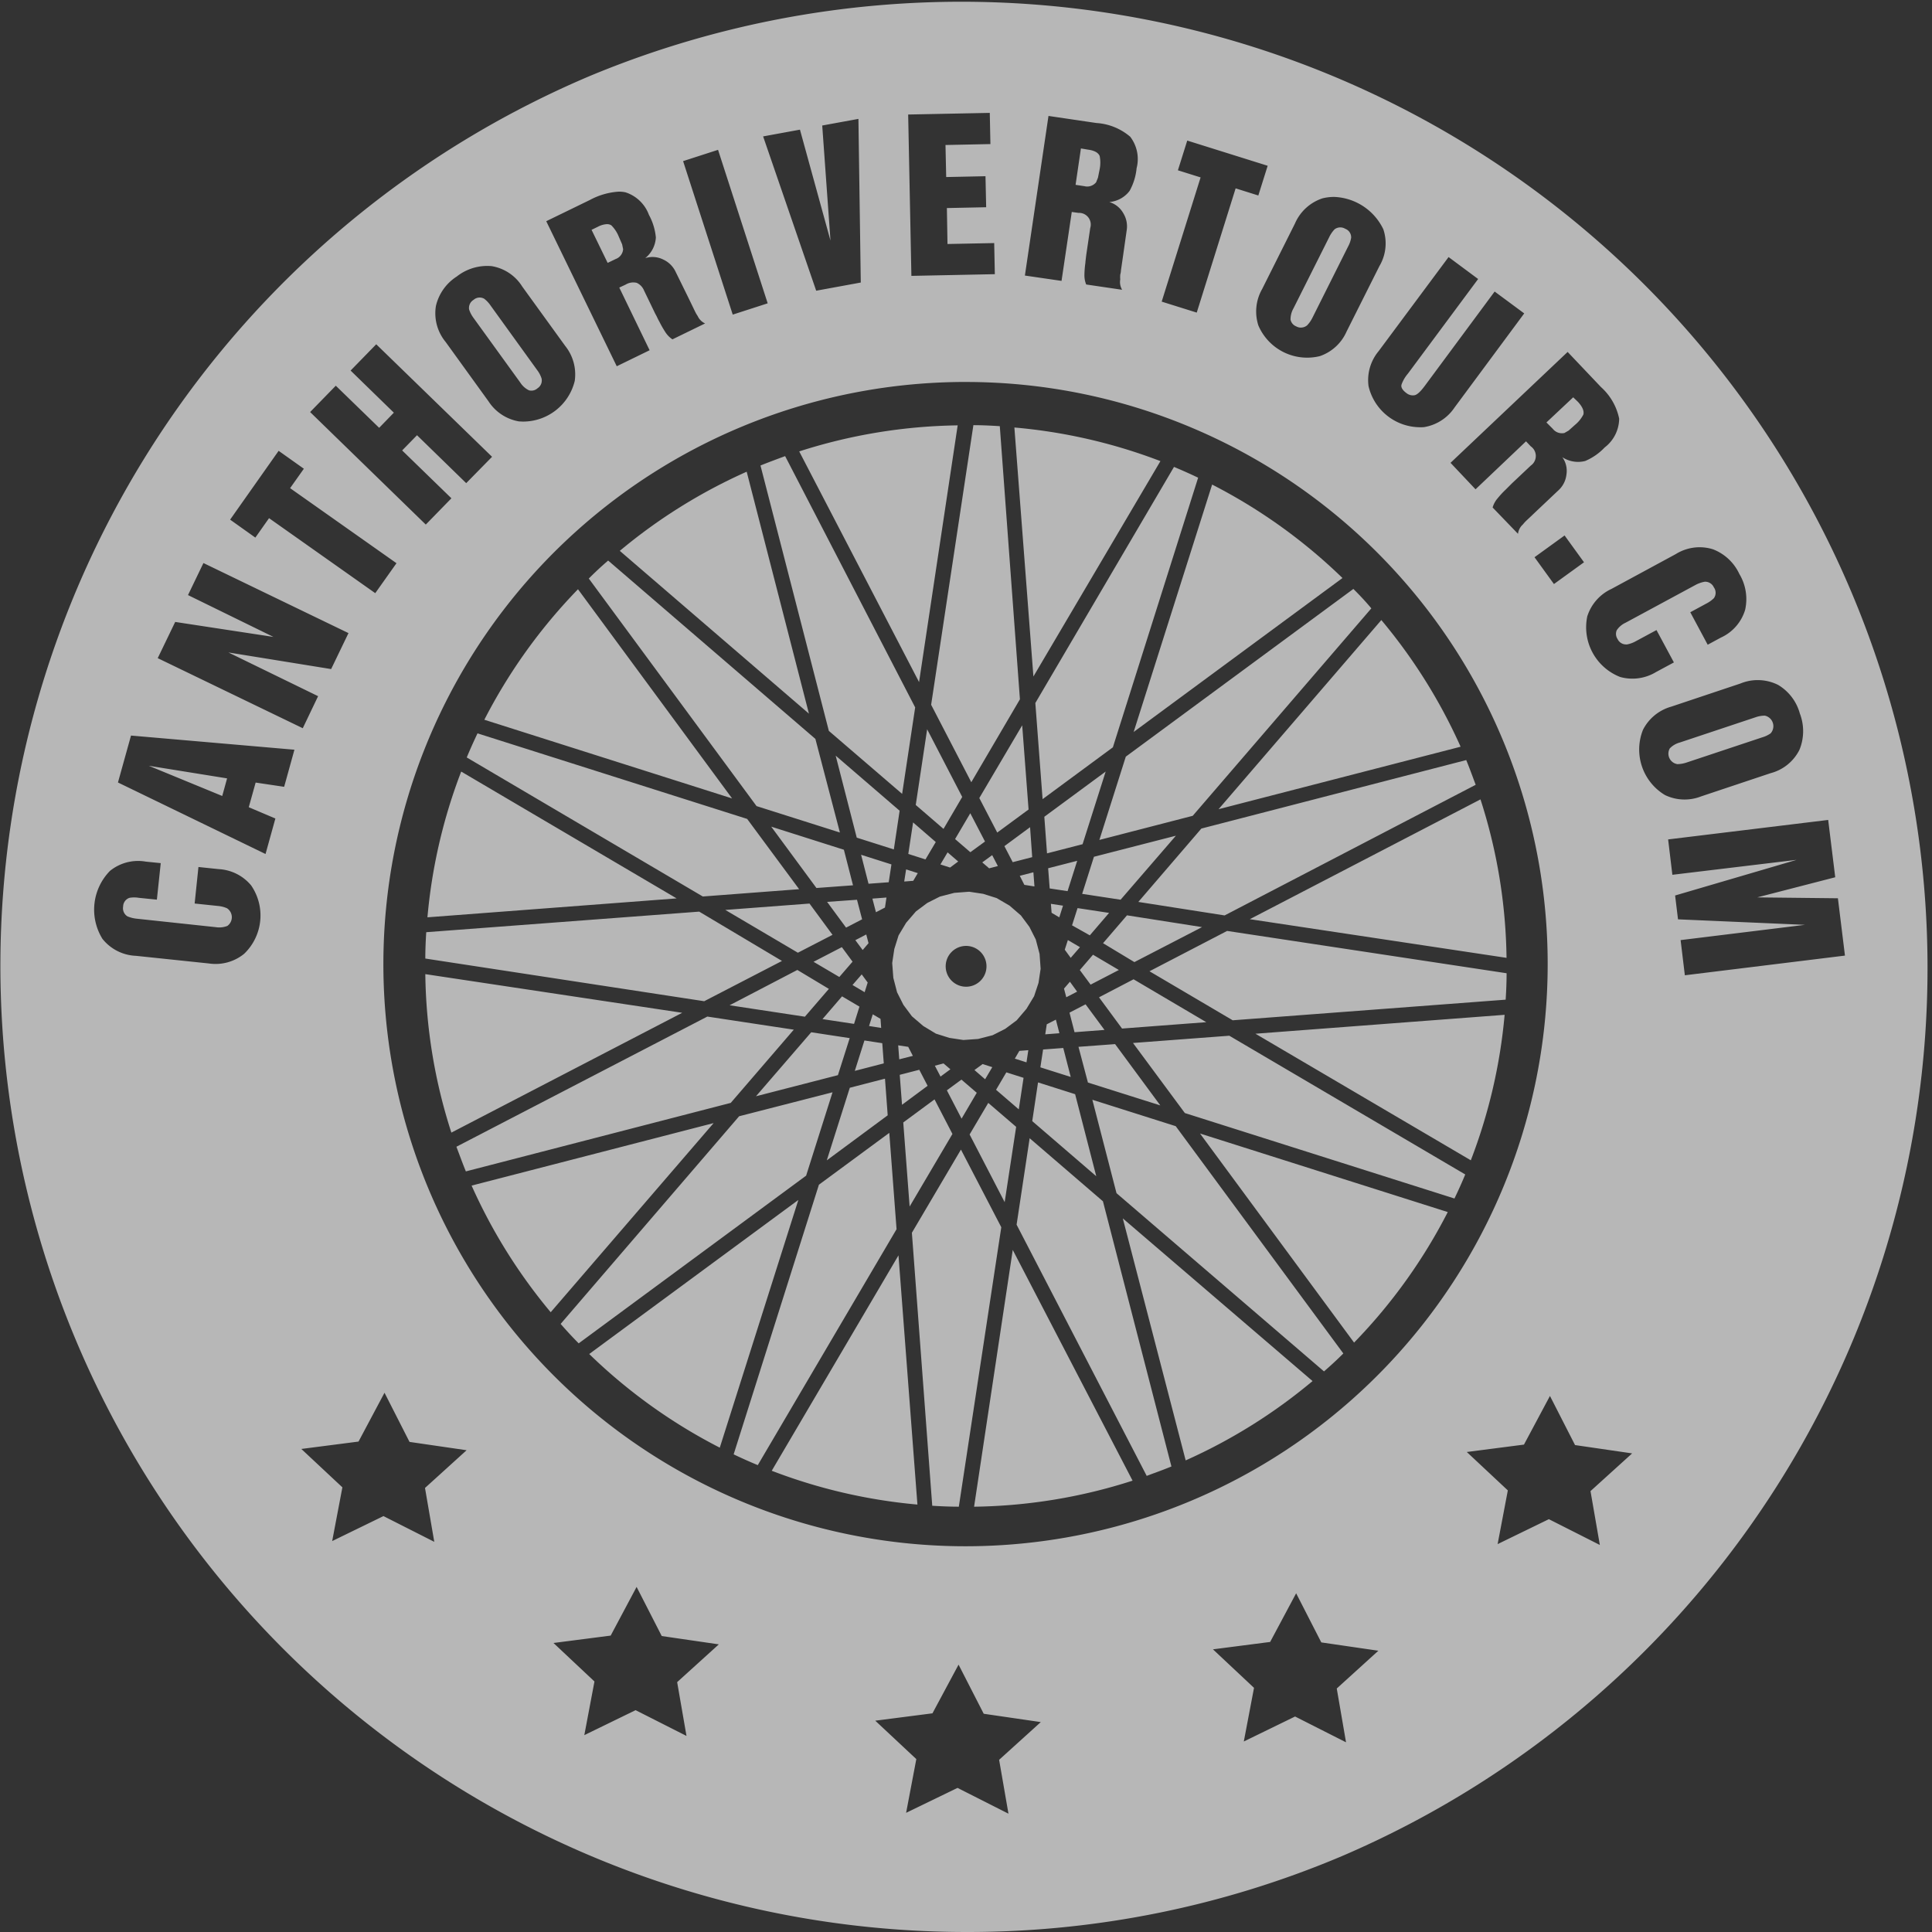 <svg xmlns="http://www.w3.org/2000/svg" width="91" height="91" viewBox="0 0 91 91"><rect x="0" y="0" width="91" height="91" fill="#333333" stroke="none"/><g transform="translate(9009.001 -1163)" opacity="0.648"><path d="M25.848,50.941h0l1.821-12.094,5.644,10.868a25.359,25.359,0,0,1-7.463,1.227Zm-.727,0h0c-.381,0-.788-.015-1.244-.044l-.959-12.858,2.311-3.918,1.9,3.657-2,13.164Zm-1.943-.1h0a25.393,25.393,0,0,1-6.861-1.592l5.97-10.147.892,11.737Zm10.8-1.352h0L27.85,37.658l.615-4.072,3.452,2.97,3.226,12.491c-.27.111-.549.215-.818.315l-.006,0-.34.128ZM15.66,48.984h0c-.4-.166-.78-.337-1.137-.508l4.016-12.7,3.315-2.442.342,4.537L15.66,48.983Zm20.154-.223h0l-2.962-11.4,8.938,7.663a25.453,25.453,0,0,1-5.975,3.736Zm-21.945-.6h0A25.487,25.487,0,0,1,7.72,43.75l9.85-7.256-3.7,11.666Zm28.458-3.594h0l-9.771-8.393-1.138-4.4,3.927,1.244,7.895,10.706c-.282.282-.572.551-.911.846ZM7.22,43.243h0c-.285-.286-.554-.576-.846-.911l8.407-9.781,4.4-1.129-1.244,3.927-10.714,7.9Zm36.527-.03h0l-7.258-9.849,11.67,3.7a25.446,25.446,0,0,1-4.41,6.145ZM5.907,41.784h0A25.5,25.5,0,0,1,2.18,35.817l11.4-2.944-7.675,8.91Zm16.905-4.978v0l-.3-3.962,1.473-1.087.843,1.628L22.814,36.8Zm4.476-.209,0,0L25.637,33.41l.879-1.488,1.313,1.128-.54,3.543Zm21.185-.172h0L35.775,32.4l-2.442-3.3,4.536-.342,11.113,6.535c-.147.357-.313.727-.508,1.133ZM31.6,35.374l0,0L28.587,32.78l.273-1.823,1.747.555.994,3.858ZM1.91,35.148h0c-.114-.277-.22-.561-.323-.836l-.122-.325,11.819-6.131,4.072.617-2.97,3.449L1.911,35.148Zm17-.52v0l1.084-3.419,1.657-.428.128,1.726-2.868,2.121Zm30.339,0h0L39.1,28.664l11.737-.891a25.339,25.339,0,0,1-1.593,6.854ZM1.227,33.321h0A25.255,25.255,0,0,1,0,25.857l12.1,1.821L1.228,33.321Zm24.03-.659v0l-.691-1.332.686-.505.722.621-.715,1.217Zm2.694-.437h0l-1.068-.92.484-.822.811.258-.225,1.484Zm6.669-.185h0L31.21,30.963l-.445-1.682,1.725-.128,2.128,2.885Zm-12.167-.033v0L22.346,30.6l.921-.238.392.755-1.2.89Zm-6.876-.4,0,0,2.6-3.012,1.812.276-.555,1.744-3.858.994Zm10.788-.8h0l-.5-.433.386-.282.454.146-.337.569ZM30.4,30.7h0l-1.43-.453.128-.84.95-.071L30.4,30.7Zm-6.134-.02h0L24,30.17l.408-.107.324.276-.466.344Zm-4.036-.268v0l.453-1.43.84.128.071.951-1.364.353Zm8.085-.4h0l-.548-.175.213-.365.422-.033-.086.573Zm-5.992-.143h0l-.05-.658.472.071.219.425-.64.163Zm3.024-.909h0l-.662-.1-.636-.2-.594-.359-.535-.458-.4-.537-.3-.594-.176-.68-.053-.7.1-.66.2-.639.356-.594.46-.534.535-.4.594-.3.68-.176.7-.053.663.1.633.2.609.356.532.461.4.538.3.593.179.681.05.7-.1.666-.208.627-.359.594-.463.543-.538.4-.594.3-.68.175-.7.05Zm.122-4.432h0a.961.961,0,0,0-.675.279.961.961,0,1,0,.678-.279ZM29.2,28.691h0l.071-.471L29.7,28l.166.641-.661.051Zm1.379-.1h0l-.237-.92.757-.392.891,1.206-1.41.107Zm2.239-.169h0l-1.086-1.473L33.36,26.1l3.425,2.02-3.965.3ZM21.47,28.391h0L20.9,28.3l.176-.55.365.214.03.421ZM20.193,28.2h0l-1.485-.225.921-1.072.82.484-.255.813Zm17.836-.169v0h0l-3.92-2.309,3.657-1.9L50.93,25.815c0,.378-.014.773-.044,1.245Zm-20.151-.169h0l-3.546-.538,3.191-1.664,1.485.892-1.129,1.31Zm-4.735-.728L0,25.123c0-.388.015-.793.044-1.241L12.9,22.913l3.9,2.323-3.659,1.894Zm17.047-.189h0l-.107-.406.279-.324.339.467-.51.264Zm-9.5-.238h0l-.569-.338.434-.5.282.384-.145.457Zm10.646-.356h0l-.508-.686.621-.722,1.218.719-1.33.689ZM19.5,25.991h0l-1.214-.715,1.333-.69.505.684-.623.721Zm13.9-.7h0L31.922,24.4l1.128-1.313,3.535.555L33.4,25.289Zm-3-.2h0l-.281-.385.146-.454.57.335-.433.5Zm20.532,0h0L38.835,23.269,49.7,17.626a25.276,25.276,0,0,1,1.227,7.461ZM17.551,24.85h0L14.13,22.833l3.966-.3,1.084,1.473-1.627.84Zm3.048-.13h0l-.344-.463.514-.268.107.411-.275.32Zm10.7-.69h0l-.837-.471.259-.812,1.485.226L31.3,24.029Zm-11.484-.368h0l-.89-1.208,1.408-.1.241.921-.757.392ZM.1,23.181h0A25.376,25.376,0,0,1,1.69,16.316L11.837,22.29.1,23.181Zm29.76,0h0l-.361-.213-.033-.422.57.086-.174.548Zm7.788-.089v0h0l-4.064-.636L36.553,19l12.476-3.226c.112.271.216.551.317.822.043.114.085.228.128.343Zm-16.423-.152h0l-.167-.64.663-.051-.071.472-.423.22Zm11.524-.588h0l-1.811-.276.555-1.747,3.861-.992-2.605,3.015ZM13.07,22.2,1.951,15.651c.159-.381.33-.762.508-1.135l12.7,4.03,2.448,3.31L13.07,22.2Zm17.18-.252h0l-.841-.127-.073-.951,1.369-.351-.454,1.428ZM18.422,21.8h0l-2.129-2.889,3.422,1.087.43,1.675-1.722.127Zm10.265-.074h0l-.471-.074L28,21.226l.641-.166.05.66ZM20.876,21.6h0l-.35-1.365,1.429.454-.128.84-.95.071Zm1.681-.106h0l.089-.57.55.176-.214.362-.424.033Zm4-.621h0l-.324-.279.467-.342.268.514-.409.107Zm-1.839-.036h0l-.456-.146.338-.57.5.431-.383.285Zm2.95-.252h0l-.392-.757,1.209-.892.1,1.411-.92.237Zm-4.109-.131h0l-.81-.258.226-1.485,1.068.924-.484.818Zm5.724-.288h0l-.127-1.721,2.89-2.13-1.088,3.422-1.674.431Zm-3.609-.05h0l-.721-.621.716-1.217.693,1.333-.686.5Zm-3.608-.134h0l-1.745-.554-.992-3.862,3.012,2.594-.273,1.822Zm9.683-.445v0l1.245-3.924,10.719-7.9c.306.305.583.6.846.915L36.146,18.4l-4.4,1.137Zm-4.812-.351h0l-.843-1.623,2.02-3.426.3,3.966-1.472,1.083Zm-7.411,0h0l-3.925-1.244L7.7,7.224c.305-.305.6-.582.912-.847l9.761,8.4,1.152,4.4Zm4.883-.169h0l-1.309-1.128.537-3.565,1.652,3.187-.878,1.5Zm12.95-.924,0,0L45.03,9.179a25.509,25.509,0,0,1,3.728,5.953v.015l-11.4,2.943Zm-8.284-.472v0l-.342-4.534L35.264,1.966c.374.156.746.322,1.137.508l-4.016,12.7-3.313,2.443Zm-14.623-.039h0L2.78,13.875A25.559,25.559,0,0,1,7.191,7.728l7.254,9.847Zm8.012-.211h0L19.007,14.4,15.787,1.9c.373-.15.732-.284,1.161-.442l6.125,11.836-.614,4.071Zm3.256-.547v0l-1.895-3.655L25.815,0c.439,0,.875.024,1.244.047l.948,12.865-2.291,3.907Zm7.64-2.361v0l3.7-11.665A25.485,25.485,0,0,1,43.2,7.2l-9.846,7.258Zm-15.283-.868,0,0L9.16,5.92a25.482,25.482,0,0,1,5.977-3.728l2.933,11.4Zm5.184-1.485,0,0L17.611,1.236A25.482,25.482,0,0,1,25.075.009l-1.82,12.1Zm5.382-.262v0L27.746.11a25.358,25.358,0,0,1,6.879,1.583L28.639,11.843Z" transform="translate(-8988.968 1183.026)" fill="#fff"/><path d="M45.5,91A45.512,45.512,0,0,1,27.79,3.576,45.512,45.512,0,0,1,63.211,87.424,45.213,45.213,0,0,1,45.5,91Zm-.4-6.788h0l2.4,1.215-.44-2.537,1.963-1.777-2.688-.392-1.185-2.314L43.92,80.7l-2.694.347,1.934,1.809-.481,2.531L45.1,84.213ZM61,80.85h0l2.4,1.215-.437-2.534,1.96-1.779-2.688-.392L61.05,75.046l-1.224,2.292-2.694.348L59.066,79.5l-.481,2.527L61,80.85Zm-31.065-.3h0l2.4,1.215-.44-2.534,1.963-1.779-2.689-.392-1.184-2.314-1.221,2.293-2.694.348L28,79.2l-.478,2.528,2.414-1.176ZM45.442,17.991h0A27.42,27.42,0,1,0,56.15,20.153a27.336,27.336,0,0,0-10.708-2.161ZM72.955,71.556h0l2.4,1.214-.44-2.537,1.961-1.776-2.689-.392-1.182-2.314-1.224,2.292-2.693.348L71.021,70.2l-.481,2.53,2.415-1.175Zm-54.9-.149h0l2.4,1.215-.437-2.537,1.96-1.777-2.689-.392L18.111,65.6,16.887,67.9l-2.694.348,1.934,1.808-.481,2.531,2.414-1.176ZM84.625,40.5v0L78.9,42.179l.137,1.123,5.979.259-5.857.719.2,1.657L86.9,45.01l-.332-2.7-3.8-.042,3.674-.948-.332-2.7-7.539.918.2,1.666ZM6.5,40.552a2.1,2.1,0,0,0-1.321.469,2.61,2.61,0,0,0-.354,3.2,2.127,2.127,0,0,0,1.58.8l3.428.359a2.134,2.134,0,0,0,1.666-.454,2.5,2.5,0,0,0,.327-3.226,2.14,2.14,0,0,0-1.523-.763l-.956-.1-.179,1.72,1.108.116a1.351,1.351,0,0,1,.416.107.505.505,0,0,1,.017.832,1.045,1.045,0,0,1-.544.059l-3.734-.4A1.482,1.482,0,0,1,6,43.16a.448.448,0,0,1-.2-.461.437.437,0,0,1,.3-.41,1.292,1.292,0,0,1,.44,0l.849.086.182-1.72-.7-.071A2.1,2.1,0,0,0,6.5,40.552Zm-.329-5.906-.615,2.21,6.951,3.369.464-1.672-1.254-.532.324-1.161,1.343.2.484-1.747Zm76.615-2.612a2.108,2.108,0,0,0-.805.159l-3.268,1.093a2.14,2.14,0,0,0-1.327,1.091,2.5,2.5,0,0,0,1.037,3.071,2.129,2.129,0,0,0,1.705.062L83.4,36.417a2.116,2.116,0,0,0,1.357-1.1,2.312,2.312,0,0,0,.018-1.711,2.258,2.258,0,0,0-1.022-1.345A2.13,2.13,0,0,0,82.791,32.034ZM8.252,29.294,7.429,31l6.832,3.3.722-1.509-4.224-2.059,4.838.782.817-1.694-6.832-3.3-.727,1.509L12.88,30Zm71.807-3.518a2.131,2.131,0,0,0-1.13.324L75.9,27.74a2.135,2.135,0,0,0-1.138,1.295,2.513,2.513,0,0,0,1.551,2.852A2.146,2.146,0,0,0,78,31.655l.843-.454-.82-1.524-.981.529a1.349,1.349,0,0,1-.407.148l-.045,0a.44.44,0,0,1-.4-.254.434.434,0,0,1-.039-.415,1.006,1.006,0,0,1,.416-.354l3.3-1.782A1.423,1.423,0,0,1,80.3,27.4h.017a.446.446,0,0,1,.409.268.435.435,0,0,1,0,.508,1.471,1.471,0,0,1-.359.255l-.752.407.82,1.53.614-.333a2.1,2.1,0,0,0,1.15-1.313,2.3,2.3,0,0,0-.273-1.687,2.268,2.268,0,0,0-1.238-1.161A2.125,2.125,0,0,0,80.059,25.776ZM12.675,24.408h0l5,3.531,1-1.411-5.011-3.535.648-.915-1.188-.843-2.285,3.241,1.188.846.644-.914Zm61.019.813-1.416,1.025.915,1.263,1.416-1.025ZM71.88,20.79h0l.222.234a.552.552,0,0,1,0,.906l-.891.84-.3.3a4.343,4.343,0,0,0-.383.416,1.124,1.124,0,0,0-.223.418L71.5,25.144a.7.7,0,0,1,.229-.44,2.089,2.089,0,0,1,.145-.163l.152-.142.392-.372.974-.921a1.185,1.185,0,0,0,.389-.749,1.1,1.1,0,0,0-.193-.822,1.356,1.356,0,0,0,1.078.178,2.713,2.713,0,0,0,.915-.636,1.73,1.73,0,0,0,.684-1.357,2.736,2.736,0,0,0-.853-1.485l-1.574-1.658L68.322,21.8,69.5,23.047l2.375-2.257ZM15.814,18.17l-1.207,1.238,5.448,5.3,1.207-1.238-2.32-2.254.7-.716,2.317,2.257,1.218-1.241-5.456-5.3-1.207,1.238,2.037,1.984-.692.713-2.04-1.981ZM68.23,12.108l-3.294,4.431a2.131,2.131,0,0,0-.475,1.652A2.5,2.5,0,0,0,66.9,20.124c.058,0,.115,0,.175-.006a2.142,2.142,0,0,0,1.436-.924l3.282-4.432L70.4,13.732,67.1,18.188c-.193.258-.346.4-.467.427a.479.479,0,0,1-.388-.1c-.193-.143-.27-.28-.229-.408a1.651,1.651,0,0,1,.3-.51l3.306-4.455L68.23,12.108h0Zm-45.281.418a2.314,2.314,0,0,0-1.437.5,2.249,2.249,0,0,0-.978,1.378,2.12,2.12,0,0,0,.458,1.705l2.022,2.8a2.134,2.134,0,0,0,1.438.941c.057,0,.117.007.182.007a2.505,2.505,0,0,0,2.437-1.914,2.146,2.146,0,0,0-.448-1.648L24.6,13.5a2.1,2.1,0,0,0-1.452-.966C23.083,12.529,23.015,12.526,22.949,12.526Zm6.209-3.5a3.289,3.289,0,0,0-1.373.393l-2.056,1,3.321,6.832,1.548-.754-1.429-2.952.3-.14a.686.686,0,0,1,.52-.083.67.67,0,0,1,.345.359l.531,1.1c.025.042.057.1.093.178s.061.124.1.193a4.793,4.793,0,0,0,.282.493,1.157,1.157,0,0,0,.333.339l1.538-.749a.707.707,0,0,1-.35-.351,1.394,1.394,0,0,1-.11-.186l-.032-.065c-.019-.039-.04-.08-.06-.125l-.235-.484-.594-1.207a1.2,1.2,0,0,0-.594-.594,1.128,1.128,0,0,0-.844-.065,1.341,1.341,0,0,0,.5-.975,2.759,2.759,0,0,0-.327-1.064A1.747,1.747,0,0,0,29.466,9.06,1.373,1.373,0,0,0,29.158,9.027Zm33.681.249a2.289,2.289,0,0,0-.545.066,2.141,2.141,0,0,0-1.3,1.188l-1.544,3.083a2.134,2.134,0,0,0-.179,1.718,2.5,2.5,0,0,0,2.9,1.443,2.13,2.13,0,0,0,1.254-1.155l1.547-3.084a2.093,2.093,0,0,0,.185-1.734,2.682,2.682,0,0,0-2.316-1.525ZM33.821,7.057h0l-1.646.532,2.338,7.23,1.646-.532-2.338-7.23Zm22.1-.436-.44,1.4,1.069.335-1.833,5.851,1.651.517L58.2,8.872l1.069.336.44-1.4ZM37.679,6.107h0l-1.735.318,2.5,7.268,2.1-.385L40.433,5.6l-1.705.312.389,5.421L37.679,6.107Zm12.8,3.876h0l.317.044a.551.551,0,0,1,.555.716l-.179,1.21c-.014.092-.028.221-.047.385l0,.028a4.677,4.677,0,0,0-.047.567,1.158,1.158,0,0,0,.083.467l1.693.249a.709.709,0,0,1-.089-.487,1.352,1.352,0,0,1,0-.216c0-.017.007-.034.011-.051a.715.715,0,0,0,.022-.157l.077-.531.19-1.334a1.186,1.186,0,0,0-.155-.828,1.123,1.123,0,0,0-.66-.529,1.334,1.334,0,0,0,.956-.526,2.721,2.721,0,0,0,.329-1.064,1.725,1.725,0,0,0-.3-1.485,2.712,2.712,0,0,0-1.592-.647l-2.258-.333-1.111,7.518L50,13.23l.482-3.246ZM46.62,5.317l-3.844.077.152,7.6,3.93-.08-.03-1.465-2.2.044L44.6,9.8l1.85-.039L46.418,8.3l-1.851.039-.033-1.509,2.116-.044ZM10.468,37.492h0L7.008,36.069l3.688.594-.228.828Zm68.541-1.5h0a.5.5,0,0,1-.359-.742,1.03,1.03,0,0,1,.469-.276l3.565-1.188a1.3,1.3,0,0,1,.445-.077.507.507,0,0,1,.271.832,1.312,1.312,0,0,1-.4.19l-3.565,1.187A1.463,1.463,0,0,1,79.009,35.992ZM73.568,20.407a.542.542,0,0,1-.429-.209l-.3-.3L74.1,18.714l.229.219c.212.236.293.43.249.594a1.54,1.54,0,0,1-.392.484l-.3.268-.2.116A.544.544,0,0,1,73.568,20.407ZM25.032,18.4a.419.419,0,0,1-.12-.017,1.009,1.009,0,0,1-.407-.365l-2.2-3.041a1.386,1.386,0,0,1-.209-.4.444.444,0,0,1,.212-.455.431.431,0,0,1,.5-.05,1.378,1.378,0,0,1,.3.321l2.2,3.048a1.309,1.309,0,0,1,.2.383.434.434,0,0,1-.19.464A.423.423,0,0,1,25.032,18.4Zm36.243-2.969a.45.45,0,0,1-.219-.057.436.436,0,0,1-.27-.318,1.049,1.049,0,0,1,.137-.529l1.684-3.356a1.4,1.4,0,0,1,.255-.371.448.448,0,0,1,.5-.024.429.429,0,0,1,.279.425,1.321,1.321,0,0,1-.146.415l-1.681,3.357a1.407,1.407,0,0,1-.249.353A.448.448,0,0,1,61.275,15.429ZM28.62,12.38h0l-.757-1.555.306-.148a1,1,0,0,1,.419-.119.368.368,0,0,1,.207.056,1.569,1.569,0,0,1,.345.52l.163.374.047.229A.533.533,0,0,1,29,12.2l-.38.183ZM51.21,8.786a.535.535,0,0,1-.133-.017l-.416-.063.252-1.714.33.056c.3.039.487.14.553.3a1.588,1.588,0,0,1,0,.62l-.08.4-.087.217A.54.54,0,0,1,51.21,8.786Z" transform="translate(-9009.001 1163)" fill="#fff"/></g></svg>